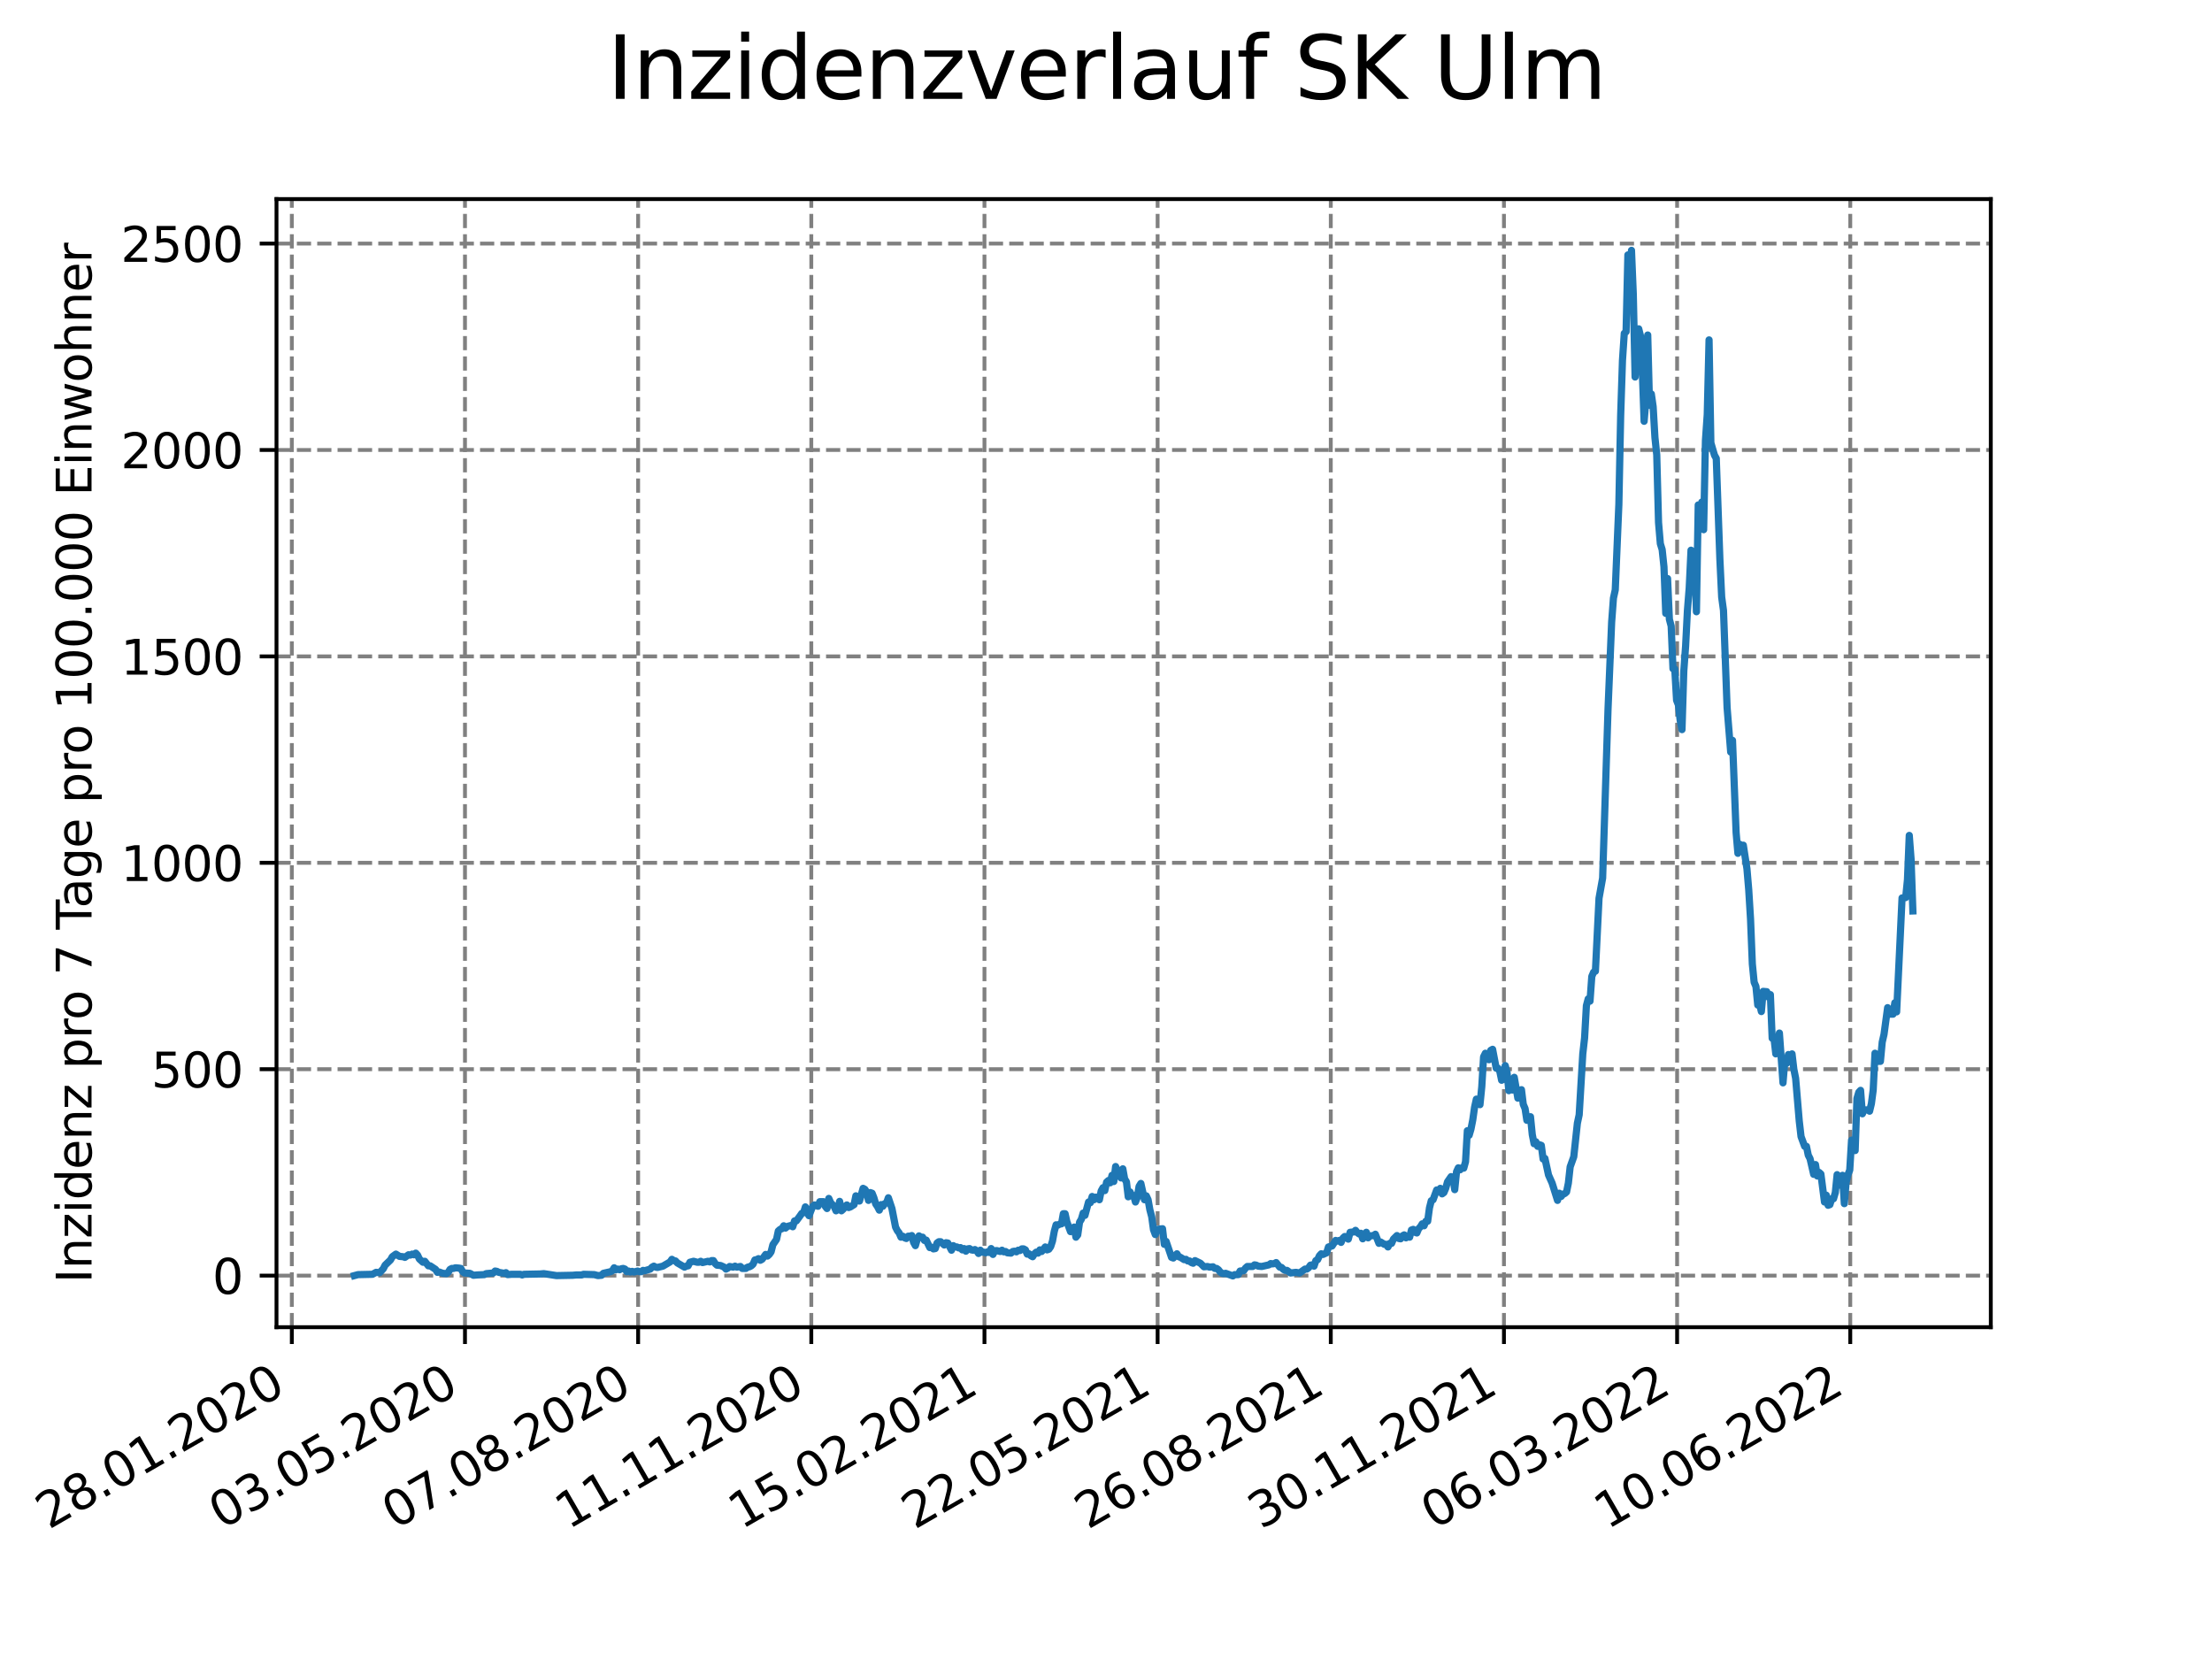 <?xml version="1.0" encoding="utf-8" standalone="no"?>
<!DOCTYPE svg PUBLIC "-//W3C//DTD SVG 1.1//EN"
  "http://www.w3.org/Graphics/SVG/1.1/DTD/svg11.dtd">
<svg xmlns:xlink="http://www.w3.org/1999/xlink" width="460.8pt" height="345.6pt" viewBox="0 0 460.8 345.6" xmlns="http://www.w3.org/2000/svg" version="1.1">
 <defs>
  <style type="text/css">*{stroke-linejoin: round; stroke-linecap: butt}</style>
 </defs>
 <g id="figure_1">
  <g id="patch_1">
   <path d="M 0 345.6 
L 460.8 345.6 
L 460.8 0 
L 0 0 
z
" style="fill: #ffffff"/>
  </g>
  <g id="axes_1">
   <g id="patch_2">
    <path d="M 57.6 276.48 
L 414.72 276.48 
L 414.72 41.472 
L 57.6 41.472 
z
" style="fill: #ffffff"/>
   </g>
   <g id="matplotlib.axis_1">
    <g id="xtick_1">
     <g id="line2d_1">
      <path d="M 60.791 276.48 
L 60.791 41.472 
" clip-path="url(#pe49870f80f)" style="fill: none; stroke-dasharray: 2.96,1.28; stroke-dashoffset: 0; stroke: #808080; stroke-width: 0.8"/>
     </g>
     <g id="line2d_2">
      <defs>
       <path id="m6dfc13fcf9" d="M 0 0 
L 0 3.5 
" style="stroke: #000000; stroke-width: 0.8"/>
      </defs>
      <g>
       <use xlink:href="#m6dfc13fcf9" x="60.791" y="276.48" style="stroke: #000000; stroke-width: 0.8"/>
      </g>
     </g>
     <g id="text_1">
      <!-- 28.01.2020 -->
      <g transform="translate(10.166 318.689)rotate(-30)scale(0.1 -0.1)">
       <defs>
        <path id="DejaVuSans-32" d="M 1228 531 
L 3431 531 
L 3431 0 
L 469 0 
L 469 531 
Q 828 903 1448 1529 
Q 2069 2156 2228 2338 
Q 2531 2678 2651 2914 
Q 2772 3150 2772 3378 
Q 2772 3750 2511 3984 
Q 2250 4219 1831 4219 
Q 1534 4219 1204 4116 
Q 875 4013 500 3803 
L 500 4441 
Q 881 4594 1212 4672 
Q 1544 4750 1819 4750 
Q 2544 4750 2975 4387 
Q 3406 4025 3406 3419 
Q 3406 3131 3298 2873 
Q 3191 2616 2906 2266 
Q 2828 2175 2409 1742 
Q 1991 1309 1228 531 
z
" transform="scale(0.016)"/>
        <path id="DejaVuSans-38" d="M 2034 2216 
Q 1584 2216 1326 1975 
Q 1069 1734 1069 1313 
Q 1069 891 1326 650 
Q 1584 409 2034 409 
Q 2484 409 2743 651 
Q 3003 894 3003 1313 
Q 3003 1734 2745 1975 
Q 2488 2216 2034 2216 
z
M 1403 2484 
Q 997 2584 770 2862 
Q 544 3141 544 3541 
Q 544 4100 942 4425 
Q 1341 4750 2034 4750 
Q 2731 4750 3128 4425 
Q 3525 4100 3525 3541 
Q 3525 3141 3298 2862 
Q 3072 2584 2669 2484 
Q 3125 2378 3379 2068 
Q 3634 1759 3634 1313 
Q 3634 634 3220 271 
Q 2806 -91 2034 -91 
Q 1263 -91 848 271 
Q 434 634 434 1313 
Q 434 1759 690 2068 
Q 947 2378 1403 2484 
z
M 1172 3481 
Q 1172 3119 1398 2916 
Q 1625 2713 2034 2713 
Q 2441 2713 2670 2916 
Q 2900 3119 2900 3481 
Q 2900 3844 2670 4047 
Q 2441 4250 2034 4250 
Q 1625 4250 1398 4047 
Q 1172 3844 1172 3481 
z
" transform="scale(0.016)"/>
        <path id="DejaVuSans-2e" d="M 684 794 
L 1344 794 
L 1344 0 
L 684 0 
L 684 794 
z
" transform="scale(0.016)"/>
        <path id="DejaVuSans-30" d="M 2034 4250 
Q 1547 4250 1301 3770 
Q 1056 3291 1056 2328 
Q 1056 1369 1301 889 
Q 1547 409 2034 409 
Q 2525 409 2770 889 
Q 3016 1369 3016 2328 
Q 3016 3291 2770 3770 
Q 2525 4250 2034 4250 
z
M 2034 4750 
Q 2819 4750 3233 4129 
Q 3647 3509 3647 2328 
Q 3647 1150 3233 529 
Q 2819 -91 2034 -91 
Q 1250 -91 836 529 
Q 422 1150 422 2328 
Q 422 3509 836 4129 
Q 1250 4750 2034 4750 
z
" transform="scale(0.016)"/>
        <path id="DejaVuSans-31" d="M 794 531 
L 1825 531 
L 1825 4091 
L 703 3866 
L 703 4441 
L 1819 4666 
L 2450 4666 
L 2450 531 
L 3481 531 
L 3481 0 
L 794 0 
L 794 531 
z
" transform="scale(0.016)"/>
       </defs>
       <use xlink:href="#DejaVuSans-32"/>
       <use xlink:href="#DejaVuSans-38" x="63.623"/>
       <use xlink:href="#DejaVuSans-2e" x="127.246"/>
       <use xlink:href="#DejaVuSans-30" x="159.033"/>
       <use xlink:href="#DejaVuSans-31" x="222.656"/>
       <use xlink:href="#DejaVuSans-2e" x="286.279"/>
       <use xlink:href="#DejaVuSans-32" x="318.066"/>
       <use xlink:href="#DejaVuSans-30" x="381.689"/>
       <use xlink:href="#DejaVuSans-32" x="445.312"/>
       <use xlink:href="#DejaVuSans-30" x="508.936"/>
      </g>
     </g>
    </g>
    <g id="xtick_2">
     <g id="line2d_3">
      <path d="M 96.864 276.48 
L 96.864 41.472 
" clip-path="url(#pe49870f80f)" style="fill: none; stroke-dasharray: 2.96,1.28; stroke-dashoffset: 0; stroke: #808080; stroke-width: 0.8"/>
     </g>
     <g id="line2d_4">
      <g>
       <use xlink:href="#m6dfc13fcf9" x="96.864" y="276.48" style="stroke: #000000; stroke-width: 0.8"/>
      </g>
     </g>
     <g id="text_2">
      <!-- 03.05.2020 -->
      <g transform="translate(46.238 318.689)rotate(-30)scale(0.1 -0.1)">
       <defs>
        <path id="DejaVuSans-33" d="M 2597 2516 
Q 3050 2419 3304 2112 
Q 3559 1806 3559 1356 
Q 3559 666 3084 287 
Q 2609 -91 1734 -91 
Q 1441 -91 1130 -33 
Q 819 25 488 141 
L 488 750 
Q 750 597 1062 519 
Q 1375 441 1716 441 
Q 2309 441 2620 675 
Q 2931 909 2931 1356 
Q 2931 1769 2642 2001 
Q 2353 2234 1838 2234 
L 1294 2234 
L 1294 2753 
L 1863 2753 
Q 2328 2753 2575 2939 
Q 2822 3125 2822 3475 
Q 2822 3834 2567 4026 
Q 2313 4219 1838 4219 
Q 1578 4219 1281 4162 
Q 984 4106 628 3988 
L 628 4550 
Q 988 4650 1302 4700 
Q 1616 4750 1894 4750 
Q 2613 4750 3031 4423 
Q 3450 4097 3450 3541 
Q 3450 3153 3228 2886 
Q 3006 2619 2597 2516 
z
" transform="scale(0.016)"/>
        <path id="DejaVuSans-35" d="M 691 4666 
L 3169 4666 
L 3169 4134 
L 1269 4134 
L 1269 2991 
Q 1406 3038 1543 3061 
Q 1681 3084 1819 3084 
Q 2600 3084 3056 2656 
Q 3513 2228 3513 1497 
Q 3513 744 3044 326 
Q 2575 -91 1722 -91 
Q 1428 -91 1123 -41 
Q 819 9 494 109 
L 494 744 
Q 775 591 1075 516 
Q 1375 441 1709 441 
Q 2250 441 2565 725 
Q 2881 1009 2881 1497 
Q 2881 1984 2565 2268 
Q 2250 2553 1709 2553 
Q 1456 2553 1204 2497 
Q 953 2441 691 2322 
L 691 4666 
z
" transform="scale(0.016)"/>
       </defs>
       <use xlink:href="#DejaVuSans-30"/>
       <use xlink:href="#DejaVuSans-33" x="63.623"/>
       <use xlink:href="#DejaVuSans-2e" x="127.246"/>
       <use xlink:href="#DejaVuSans-30" x="159.033"/>
       <use xlink:href="#DejaVuSans-35" x="222.656"/>
       <use xlink:href="#DejaVuSans-2e" x="286.279"/>
       <use xlink:href="#DejaVuSans-32" x="318.066"/>
       <use xlink:href="#DejaVuSans-30" x="381.689"/>
       <use xlink:href="#DejaVuSans-32" x="445.312"/>
       <use xlink:href="#DejaVuSans-30" x="508.936"/>
      </g>
     </g>
    </g>
    <g id="xtick_3">
     <g id="line2d_5">
      <path d="M 132.936 276.48 
L 132.936 41.472 
" clip-path="url(#pe49870f80f)" style="fill: none; stroke-dasharray: 2.96,1.28; stroke-dashoffset: 0; stroke: #808080; stroke-width: 0.8"/>
     </g>
     <g id="line2d_6">
      <g>
       <use xlink:href="#m6dfc13fcf9" x="132.936" y="276.48" style="stroke: #000000; stroke-width: 0.8"/>
      </g>
     </g>
     <g id="text_3">
      <!-- 07.08.2020 -->
      <g transform="translate(82.311 318.689)rotate(-30)scale(0.1 -0.1)">
       <defs>
        <path id="DejaVuSans-37" d="M 525 4666 
L 3525 4666 
L 3525 4397 
L 1831 0 
L 1172 0 
L 2766 4134 
L 525 4134 
L 525 4666 
z
" transform="scale(0.016)"/>
       </defs>
       <use xlink:href="#DejaVuSans-30"/>
       <use xlink:href="#DejaVuSans-37" x="63.623"/>
       <use xlink:href="#DejaVuSans-2e" x="127.246"/>
       <use xlink:href="#DejaVuSans-30" x="159.033"/>
       <use xlink:href="#DejaVuSans-38" x="222.656"/>
       <use xlink:href="#DejaVuSans-2e" x="286.279"/>
       <use xlink:href="#DejaVuSans-32" x="318.066"/>
       <use xlink:href="#DejaVuSans-30" x="381.689"/>
       <use xlink:href="#DejaVuSans-32" x="445.312"/>
       <use xlink:href="#DejaVuSans-30" x="508.936"/>
      </g>
     </g>
    </g>
    <g id="xtick_4">
     <g id="line2d_7">
      <path d="M 169.009 276.48 
L 169.009 41.472 
" clip-path="url(#pe49870f80f)" style="fill: none; stroke-dasharray: 2.96,1.28; stroke-dashoffset: 0; stroke: #808080; stroke-width: 0.8"/>
     </g>
     <g id="line2d_8">
      <g>
       <use xlink:href="#m6dfc13fcf9" x="169.009" y="276.48" style="stroke: #000000; stroke-width: 0.8"/>
      </g>
     </g>
     <g id="text_4">
      <!-- 11.11.2020 -->
      <g transform="translate(118.384 318.689)rotate(-30)scale(0.1 -0.1)">
       <use xlink:href="#DejaVuSans-31"/>
       <use xlink:href="#DejaVuSans-31" x="63.623"/>
       <use xlink:href="#DejaVuSans-2e" x="127.246"/>
       <use xlink:href="#DejaVuSans-31" x="159.033"/>
       <use xlink:href="#DejaVuSans-31" x="222.656"/>
       <use xlink:href="#DejaVuSans-2e" x="286.279"/>
       <use xlink:href="#DejaVuSans-32" x="318.066"/>
       <use xlink:href="#DejaVuSans-30" x="381.689"/>
       <use xlink:href="#DejaVuSans-32" x="445.312"/>
       <use xlink:href="#DejaVuSans-30" x="508.936"/>
      </g>
     </g>
    </g>
    <g id="xtick_5">
     <g id="line2d_9">
      <path d="M 205.082 276.48 
L 205.082 41.472 
" clip-path="url(#pe49870f80f)" style="fill: none; stroke-dasharray: 2.96,1.28; stroke-dashoffset: 0; stroke: #808080; stroke-width: 0.8"/>
     </g>
     <g id="line2d_10">
      <g>
       <use xlink:href="#m6dfc13fcf9" x="205.082" y="276.48" style="stroke: #000000; stroke-width: 0.8"/>
      </g>
     </g>
     <g id="text_5">
      <!-- 15.02.2021 -->
      <g transform="translate(154.457 318.689)rotate(-30)scale(0.1 -0.1)">
       <use xlink:href="#DejaVuSans-31"/>
       <use xlink:href="#DejaVuSans-35" x="63.623"/>
       <use xlink:href="#DejaVuSans-2e" x="127.246"/>
       <use xlink:href="#DejaVuSans-30" x="159.033"/>
       <use xlink:href="#DejaVuSans-32" x="222.656"/>
       <use xlink:href="#DejaVuSans-2e" x="286.279"/>
       <use xlink:href="#DejaVuSans-32" x="318.066"/>
       <use xlink:href="#DejaVuSans-30" x="381.689"/>
       <use xlink:href="#DejaVuSans-32" x="445.312"/>
       <use xlink:href="#DejaVuSans-31" x="508.936"/>
      </g>
     </g>
    </g>
    <g id="xtick_6">
     <g id="line2d_11">
      <path d="M 241.154 276.48 
L 241.154 41.472 
" clip-path="url(#pe49870f80f)" style="fill: none; stroke-dasharray: 2.96,1.28; stroke-dashoffset: 0; stroke: #808080; stroke-width: 0.8"/>
     </g>
     <g id="line2d_12">
      <g>
       <use xlink:href="#m6dfc13fcf9" x="241.154" y="276.48" style="stroke: #000000; stroke-width: 0.8"/>
      </g>
     </g>
     <g id="text_6">
      <!-- 22.05.2021 -->
      <g transform="translate(190.529 318.689)rotate(-30)scale(0.1 -0.1)">
       <use xlink:href="#DejaVuSans-32"/>
       <use xlink:href="#DejaVuSans-32" x="63.623"/>
       <use xlink:href="#DejaVuSans-2e" x="127.246"/>
       <use xlink:href="#DejaVuSans-30" x="159.033"/>
       <use xlink:href="#DejaVuSans-35" x="222.656"/>
       <use xlink:href="#DejaVuSans-2e" x="286.279"/>
       <use xlink:href="#DejaVuSans-32" x="318.066"/>
       <use xlink:href="#DejaVuSans-30" x="381.689"/>
       <use xlink:href="#DejaVuSans-32" x="445.312"/>
       <use xlink:href="#DejaVuSans-31" x="508.936"/>
      </g>
     </g>
    </g>
    <g id="xtick_7">
     <g id="line2d_13">
      <path d="M 277.227 276.48 
L 277.227 41.472 
" clip-path="url(#pe49870f80f)" style="fill: none; stroke-dasharray: 2.96,1.28; stroke-dashoffset: 0; stroke: #808080; stroke-width: 0.8"/>
     </g>
     <g id="line2d_14">
      <g>
       <use xlink:href="#m6dfc13fcf9" x="277.227" y="276.48" style="stroke: #000000; stroke-width: 0.8"/>
      </g>
     </g>
     <g id="text_7">
      <!-- 26.08.2021 -->
      <g transform="translate(226.602 318.689)rotate(-30)scale(0.1 -0.1)">
       <defs>
        <path id="DejaVuSans-36" d="M 2113 2584 
Q 1688 2584 1439 2293 
Q 1191 2003 1191 1497 
Q 1191 994 1439 701 
Q 1688 409 2113 409 
Q 2538 409 2786 701 
Q 3034 994 3034 1497 
Q 3034 2003 2786 2293 
Q 2538 2584 2113 2584 
z
M 3366 4563 
L 3366 3988 
Q 3128 4100 2886 4159 
Q 2644 4219 2406 4219 
Q 1781 4219 1451 3797 
Q 1122 3375 1075 2522 
Q 1259 2794 1537 2939 
Q 1816 3084 2150 3084 
Q 2853 3084 3261 2657 
Q 3669 2231 3669 1497 
Q 3669 778 3244 343 
Q 2819 -91 2113 -91 
Q 1303 -91 875 529 
Q 447 1150 447 2328 
Q 447 3434 972 4092 
Q 1497 4750 2381 4750 
Q 2619 4750 2861 4703 
Q 3103 4656 3366 4563 
z
" transform="scale(0.016)"/>
       </defs>
       <use xlink:href="#DejaVuSans-32"/>
       <use xlink:href="#DejaVuSans-36" x="63.623"/>
       <use xlink:href="#DejaVuSans-2e" x="127.246"/>
       <use xlink:href="#DejaVuSans-30" x="159.033"/>
       <use xlink:href="#DejaVuSans-38" x="222.656"/>
       <use xlink:href="#DejaVuSans-2e" x="286.279"/>
       <use xlink:href="#DejaVuSans-32" x="318.066"/>
       <use xlink:href="#DejaVuSans-30" x="381.689"/>
       <use xlink:href="#DejaVuSans-32" x="445.312"/>
       <use xlink:href="#DejaVuSans-31" x="508.936"/>
      </g>
     </g>
    </g>
    <g id="xtick_8">
     <g id="line2d_15">
      <path d="M 313.3 276.48 
L 313.3 41.472 
" clip-path="url(#pe49870f80f)" style="fill: none; stroke-dasharray: 2.96,1.28; stroke-dashoffset: 0; stroke: #808080; stroke-width: 0.8"/>
     </g>
     <g id="line2d_16">
      <g>
       <use xlink:href="#m6dfc13fcf9" x="313.3" y="276.48" style="stroke: #000000; stroke-width: 0.8"/>
      </g>
     </g>
     <g id="text_8">
      <!-- 30.11.2021 -->
      <g transform="translate(262.675 318.689)rotate(-30)scale(0.1 -0.1)">
       <use xlink:href="#DejaVuSans-33"/>
       <use xlink:href="#DejaVuSans-30" x="63.623"/>
       <use xlink:href="#DejaVuSans-2e" x="127.246"/>
       <use xlink:href="#DejaVuSans-31" x="159.033"/>
       <use xlink:href="#DejaVuSans-31" x="222.656"/>
       <use xlink:href="#DejaVuSans-2e" x="286.279"/>
       <use xlink:href="#DejaVuSans-32" x="318.066"/>
       <use xlink:href="#DejaVuSans-30" x="381.689"/>
       <use xlink:href="#DejaVuSans-32" x="445.312"/>
       <use xlink:href="#DejaVuSans-31" x="508.936"/>
      </g>
     </g>
    </g>
    <g id="xtick_9">
     <g id="line2d_17">
      <path d="M 349.373 276.48 
L 349.373 41.472 
" clip-path="url(#pe49870f80f)" style="fill: none; stroke-dasharray: 2.96,1.28; stroke-dashoffset: 0; stroke: #808080; stroke-width: 0.8"/>
     </g>
     <g id="line2d_18">
      <g>
       <use xlink:href="#m6dfc13fcf9" x="349.373" y="276.48" style="stroke: #000000; stroke-width: 0.8"/>
      </g>
     </g>
     <g id="text_9">
      <!-- 06.03.2022 -->
      <g transform="translate(298.747 318.689)rotate(-30)scale(0.1 -0.1)">
       <use xlink:href="#DejaVuSans-30"/>
       <use xlink:href="#DejaVuSans-36" x="63.623"/>
       <use xlink:href="#DejaVuSans-2e" x="127.246"/>
       <use xlink:href="#DejaVuSans-30" x="159.033"/>
       <use xlink:href="#DejaVuSans-33" x="222.656"/>
       <use xlink:href="#DejaVuSans-2e" x="286.279"/>
       <use xlink:href="#DejaVuSans-32" x="318.066"/>
       <use xlink:href="#DejaVuSans-30" x="381.689"/>
       <use xlink:href="#DejaVuSans-32" x="445.312"/>
       <use xlink:href="#DejaVuSans-32" x="508.936"/>
      </g>
     </g>
    </g>
    <g id="xtick_10">
     <g id="line2d_19">
      <path d="M 385.445 276.48 
L 385.445 41.472 
" clip-path="url(#pe49870f80f)" style="fill: none; stroke-dasharray: 2.96,1.28; stroke-dashoffset: 0; stroke: #808080; stroke-width: 0.8"/>
     </g>
     <g id="line2d_20">
      <g>
       <use xlink:href="#m6dfc13fcf9" x="385.445" y="276.48" style="stroke: #000000; stroke-width: 0.8"/>
      </g>
     </g>
     <g id="text_10">
      <!-- 10.06.2022 -->
      <g transform="translate(334.82 318.689)rotate(-30)scale(0.1 -0.1)">
       <use xlink:href="#DejaVuSans-31"/>
       <use xlink:href="#DejaVuSans-30" x="63.623"/>
       <use xlink:href="#DejaVuSans-2e" x="127.246"/>
       <use xlink:href="#DejaVuSans-30" x="159.033"/>
       <use xlink:href="#DejaVuSans-36" x="222.656"/>
       <use xlink:href="#DejaVuSans-2e" x="286.279"/>
       <use xlink:href="#DejaVuSans-32" x="318.066"/>
       <use xlink:href="#DejaVuSans-30" x="381.689"/>
       <use xlink:href="#DejaVuSans-32" x="445.312"/>
       <use xlink:href="#DejaVuSans-32" x="508.936"/>
      </g>
     </g>
    </g>
   </g>
   <g id="matplotlib.axis_2">
    <g id="ytick_1">
     <g id="line2d_21">
      <path d="M 57.6 265.73 
L 414.72 265.73 
" clip-path="url(#pe49870f80f)" style="fill: none; stroke-dasharray: 2.96,1.28; stroke-dashoffset: 0; stroke: #808080; stroke-width: 0.8"/>
     </g>
     <g id="line2d_22">
      <defs>
       <path id="m42b2e0a225" d="M 0 0 
L -3.5 0 
" style="stroke: #000000; stroke-width: 0.8"/>
      </defs>
      <g>
       <use xlink:href="#m42b2e0a225" x="57.6" y="265.73" style="stroke: #000000; stroke-width: 0.8"/>
      </g>
     </g>
     <g id="text_11">
      <!-- 0 -->
      <g transform="translate(44.237 269.529)scale(0.1 -0.1)">
       <use xlink:href="#DejaVuSans-30"/>
      </g>
     </g>
    </g>
    <g id="ytick_2">
     <g id="line2d_23">
      <path d="M 57.6 222.733 
L 414.72 222.733 
" clip-path="url(#pe49870f80f)" style="fill: none; stroke-dasharray: 2.96,1.28; stroke-dashoffset: 0; stroke: #808080; stroke-width: 0.8"/>
     </g>
     <g id="line2d_24">
      <g>
       <use xlink:href="#m42b2e0a225" x="57.6" y="222.733" style="stroke: #000000; stroke-width: 0.8"/>
      </g>
     </g>
     <g id="text_12">
      <!-- 500 -->
      <g transform="translate(31.512 226.533)scale(0.1 -0.1)">
       <use xlink:href="#DejaVuSans-35"/>
       <use xlink:href="#DejaVuSans-30" x="63.623"/>
       <use xlink:href="#DejaVuSans-30" x="127.246"/>
      </g>
     </g>
    </g>
    <g id="ytick_3">
     <g id="line2d_25">
      <path d="M 57.6 179.737 
L 414.72 179.737 
" clip-path="url(#pe49870f80f)" style="fill: none; stroke-dasharray: 2.96,1.28; stroke-dashoffset: 0; stroke: #808080; stroke-width: 0.8"/>
     </g>
     <g id="line2d_26">
      <g>
       <use xlink:href="#m42b2e0a225" x="57.6" y="179.737" style="stroke: #000000; stroke-width: 0.8"/>
      </g>
     </g>
     <g id="text_13">
      <!-- 1000 -->
      <g transform="translate(25.15 183.536)scale(0.1 -0.1)">
       <use xlink:href="#DejaVuSans-31"/>
       <use xlink:href="#DejaVuSans-30" x="63.623"/>
       <use xlink:href="#DejaVuSans-30" x="127.246"/>
       <use xlink:href="#DejaVuSans-30" x="190.869"/>
      </g>
     </g>
    </g>
    <g id="ytick_4">
     <g id="line2d_27">
      <path d="M 57.6 136.74 
L 414.72 136.74 
" clip-path="url(#pe49870f80f)" style="fill: none; stroke-dasharray: 2.96,1.28; stroke-dashoffset: 0; stroke: #808080; stroke-width: 0.8"/>
     </g>
     <g id="line2d_28">
      <g>
       <use xlink:href="#m42b2e0a225" x="57.6" y="136.74" style="stroke: #000000; stroke-width: 0.8"/>
      </g>
     </g>
     <g id="text_14">
      <!-- 1500 -->
      <g transform="translate(25.15 140.539)scale(0.1 -0.1)">
       <use xlink:href="#DejaVuSans-31"/>
       <use xlink:href="#DejaVuSans-35" x="63.623"/>
       <use xlink:href="#DejaVuSans-30" x="127.246"/>
       <use xlink:href="#DejaVuSans-30" x="190.869"/>
      </g>
     </g>
    </g>
    <g id="ytick_5">
     <g id="line2d_29">
      <path d="M 57.6 93.743 
L 414.72 93.743 
" clip-path="url(#pe49870f80f)" style="fill: none; stroke-dasharray: 2.96,1.28; stroke-dashoffset: 0; stroke: #808080; stroke-width: 0.8"/>
     </g>
     <g id="line2d_30">
      <g>
       <use xlink:href="#m42b2e0a225" x="57.6" y="93.743" style="stroke: #000000; stroke-width: 0.8"/>
      </g>
     </g>
     <g id="text_15">
      <!-- 2000 -->
      <g transform="translate(25.15 97.543)scale(0.1 -0.1)">
       <use xlink:href="#DejaVuSans-32"/>
       <use xlink:href="#DejaVuSans-30" x="63.623"/>
       <use xlink:href="#DejaVuSans-30" x="127.246"/>
       <use xlink:href="#DejaVuSans-30" x="190.869"/>
      </g>
     </g>
    </g>
    <g id="ytick_6">
     <g id="line2d_31">
      <path d="M 57.6 50.747 
L 414.72 50.747 
" clip-path="url(#pe49870f80f)" style="fill: none; stroke-dasharray: 2.96,1.28; stroke-dashoffset: 0; stroke: #808080; stroke-width: 0.8"/>
     </g>
     <g id="line2d_32">
      <g>
       <use xlink:href="#m42b2e0a225" x="57.6" y="50.747" style="stroke: #000000; stroke-width: 0.8"/>
      </g>
     </g>
     <g id="text_16">
      <!-- 2500 -->
      <g transform="translate(25.15 54.546)scale(0.1 -0.1)">
       <use xlink:href="#DejaVuSans-32"/>
       <use xlink:href="#DejaVuSans-35" x="63.623"/>
       <use xlink:href="#DejaVuSans-30" x="127.246"/>
       <use xlink:href="#DejaVuSans-30" x="190.869"/>
      </g>
     </g>
    </g>
    <g id="text_17">
     <!-- Inzidenz pro 7 Tage pro 100.000 Einwohner -->
     <g transform="translate(19.07 267.301)rotate(-90)scale(0.1 -0.1)">
      <defs>
       <path id="DejaVuSans-49" d="M 628 4666 
L 1259 4666 
L 1259 0 
L 628 0 
L 628 4666 
z
" transform="scale(0.016)"/>
       <path id="DejaVuSans-6e" d="M 3513 2113 
L 3513 0 
L 2938 0 
L 2938 2094 
Q 2938 2591 2744 2837 
Q 2550 3084 2163 3084 
Q 1697 3084 1428 2787 
Q 1159 2491 1159 1978 
L 1159 0 
L 581 0 
L 581 3500 
L 1159 3500 
L 1159 2956 
Q 1366 3272 1645 3428 
Q 1925 3584 2291 3584 
Q 2894 3584 3203 3211 
Q 3513 2838 3513 2113 
z
" transform="scale(0.016)"/>
       <path id="DejaVuSans-7a" d="M 353 3500 
L 3084 3500 
L 3084 2975 
L 922 459 
L 3084 459 
L 3084 0 
L 275 0 
L 275 525 
L 2438 3041 
L 353 3041 
L 353 3500 
z
" transform="scale(0.016)"/>
       <path id="DejaVuSans-69" d="M 603 3500 
L 1178 3500 
L 1178 0 
L 603 0 
L 603 3500 
z
M 603 4863 
L 1178 4863 
L 1178 4134 
L 603 4134 
L 603 4863 
z
" transform="scale(0.016)"/>
       <path id="DejaVuSans-64" d="M 2906 2969 
L 2906 4863 
L 3481 4863 
L 3481 0 
L 2906 0 
L 2906 525 
Q 2725 213 2448 61 
Q 2172 -91 1784 -91 
Q 1150 -91 751 415 
Q 353 922 353 1747 
Q 353 2572 751 3078 
Q 1150 3584 1784 3584 
Q 2172 3584 2448 3432 
Q 2725 3281 2906 2969 
z
M 947 1747 
Q 947 1113 1208 752 
Q 1469 391 1925 391 
Q 2381 391 2643 752 
Q 2906 1113 2906 1747 
Q 2906 2381 2643 2742 
Q 2381 3103 1925 3103 
Q 1469 3103 1208 2742 
Q 947 2381 947 1747 
z
" transform="scale(0.016)"/>
       <path id="DejaVuSans-65" d="M 3597 1894 
L 3597 1613 
L 953 1613 
Q 991 1019 1311 708 
Q 1631 397 2203 397 
Q 2534 397 2845 478 
Q 3156 559 3463 722 
L 3463 178 
Q 3153 47 2828 -22 
Q 2503 -91 2169 -91 
Q 1331 -91 842 396 
Q 353 884 353 1716 
Q 353 2575 817 3079 
Q 1281 3584 2069 3584 
Q 2775 3584 3186 3129 
Q 3597 2675 3597 1894 
z
M 3022 2063 
Q 3016 2534 2758 2815 
Q 2500 3097 2075 3097 
Q 1594 3097 1305 2825 
Q 1016 2553 972 2059 
L 3022 2063 
z
" transform="scale(0.016)"/>
       <path id="DejaVuSans-20" transform="scale(0.016)"/>
       <path id="DejaVuSans-70" d="M 1159 525 
L 1159 -1331 
L 581 -1331 
L 581 3500 
L 1159 3500 
L 1159 2969 
Q 1341 3281 1617 3432 
Q 1894 3584 2278 3584 
Q 2916 3584 3314 3078 
Q 3713 2572 3713 1747 
Q 3713 922 3314 415 
Q 2916 -91 2278 -91 
Q 1894 -91 1617 61 
Q 1341 213 1159 525 
z
M 3116 1747 
Q 3116 2381 2855 2742 
Q 2594 3103 2138 3103 
Q 1681 3103 1420 2742 
Q 1159 2381 1159 1747 
Q 1159 1113 1420 752 
Q 1681 391 2138 391 
Q 2594 391 2855 752 
Q 3116 1113 3116 1747 
z
" transform="scale(0.016)"/>
       <path id="DejaVuSans-72" d="M 2631 2963 
Q 2534 3019 2420 3045 
Q 2306 3072 2169 3072 
Q 1681 3072 1420 2755 
Q 1159 2438 1159 1844 
L 1159 0 
L 581 0 
L 581 3500 
L 1159 3500 
L 1159 2956 
Q 1341 3275 1631 3429 
Q 1922 3584 2338 3584 
Q 2397 3584 2469 3576 
Q 2541 3569 2628 3553 
L 2631 2963 
z
" transform="scale(0.016)"/>
       <path id="DejaVuSans-6f" d="M 1959 3097 
Q 1497 3097 1228 2736 
Q 959 2375 959 1747 
Q 959 1119 1226 758 
Q 1494 397 1959 397 
Q 2419 397 2687 759 
Q 2956 1122 2956 1747 
Q 2956 2369 2687 2733 
Q 2419 3097 1959 3097 
z
M 1959 3584 
Q 2709 3584 3137 3096 
Q 3566 2609 3566 1747 
Q 3566 888 3137 398 
Q 2709 -91 1959 -91 
Q 1206 -91 779 398 
Q 353 888 353 1747 
Q 353 2609 779 3096 
Q 1206 3584 1959 3584 
z
" transform="scale(0.016)"/>
       <path id="DejaVuSans-54" d="M -19 4666 
L 3928 4666 
L 3928 4134 
L 2272 4134 
L 2272 0 
L 1638 0 
L 1638 4134 
L -19 4134 
L -19 4666 
z
" transform="scale(0.016)"/>
       <path id="DejaVuSans-61" d="M 2194 1759 
Q 1497 1759 1228 1600 
Q 959 1441 959 1056 
Q 959 750 1161 570 
Q 1363 391 1709 391 
Q 2188 391 2477 730 
Q 2766 1069 2766 1631 
L 2766 1759 
L 2194 1759 
z
M 3341 1997 
L 3341 0 
L 2766 0 
L 2766 531 
Q 2569 213 2275 61 
Q 1981 -91 1556 -91 
Q 1019 -91 701 211 
Q 384 513 384 1019 
Q 384 1609 779 1909 
Q 1175 2209 1959 2209 
L 2766 2209 
L 2766 2266 
Q 2766 2663 2505 2880 
Q 2244 3097 1772 3097 
Q 1472 3097 1187 3025 
Q 903 2953 641 2809 
L 641 3341 
Q 956 3463 1253 3523 
Q 1550 3584 1831 3584 
Q 2591 3584 2966 3190 
Q 3341 2797 3341 1997 
z
" transform="scale(0.016)"/>
       <path id="DejaVuSans-67" d="M 2906 1791 
Q 2906 2416 2648 2759 
Q 2391 3103 1925 3103 
Q 1463 3103 1205 2759 
Q 947 2416 947 1791 
Q 947 1169 1205 825 
Q 1463 481 1925 481 
Q 2391 481 2648 825 
Q 2906 1169 2906 1791 
z
M 3481 434 
Q 3481 -459 3084 -895 
Q 2688 -1331 1869 -1331 
Q 1566 -1331 1297 -1286 
Q 1028 -1241 775 -1147 
L 775 -588 
Q 1028 -725 1275 -790 
Q 1522 -856 1778 -856 
Q 2344 -856 2625 -561 
Q 2906 -266 2906 331 
L 2906 616 
Q 2728 306 2450 153 
Q 2172 0 1784 0 
Q 1141 0 747 490 
Q 353 981 353 1791 
Q 353 2603 747 3093 
Q 1141 3584 1784 3584 
Q 2172 3584 2450 3431 
Q 2728 3278 2906 2969 
L 2906 3500 
L 3481 3500 
L 3481 434 
z
" transform="scale(0.016)"/>
       <path id="DejaVuSans-45" d="M 628 4666 
L 3578 4666 
L 3578 4134 
L 1259 4134 
L 1259 2753 
L 3481 2753 
L 3481 2222 
L 1259 2222 
L 1259 531 
L 3634 531 
L 3634 0 
L 628 0 
L 628 4666 
z
" transform="scale(0.016)"/>
       <path id="DejaVuSans-77" d="M 269 3500 
L 844 3500 
L 1563 769 
L 2278 3500 
L 2956 3500 
L 3675 769 
L 4391 3500 
L 4966 3500 
L 4050 0 
L 3372 0 
L 2619 2869 
L 1863 0 
L 1184 0 
L 269 3500 
z
" transform="scale(0.016)"/>
       <path id="DejaVuSans-68" d="M 3513 2113 
L 3513 0 
L 2938 0 
L 2938 2094 
Q 2938 2591 2744 2837 
Q 2550 3084 2163 3084 
Q 1697 3084 1428 2787 
Q 1159 2491 1159 1978 
L 1159 0 
L 581 0 
L 581 4863 
L 1159 4863 
L 1159 2956 
Q 1366 3272 1645 3428 
Q 1925 3584 2291 3584 
Q 2894 3584 3203 3211 
Q 3513 2838 3513 2113 
z
" transform="scale(0.016)"/>
      </defs>
      <use xlink:href="#DejaVuSans-49"/>
      <use xlink:href="#DejaVuSans-6e" x="29.492"/>
      <use xlink:href="#DejaVuSans-7a" x="92.871"/>
      <use xlink:href="#DejaVuSans-69" x="145.361"/>
      <use xlink:href="#DejaVuSans-64" x="173.145"/>
      <use xlink:href="#DejaVuSans-65" x="236.621"/>
      <use xlink:href="#DejaVuSans-6e" x="298.145"/>
      <use xlink:href="#DejaVuSans-7a" x="361.523"/>
      <use xlink:href="#DejaVuSans-20" x="414.014"/>
      <use xlink:href="#DejaVuSans-70" x="445.801"/>
      <use xlink:href="#DejaVuSans-72" x="509.277"/>
      <use xlink:href="#DejaVuSans-6f" x="548.141"/>
      <use xlink:href="#DejaVuSans-20" x="609.322"/>
      <use xlink:href="#DejaVuSans-37" x="641.109"/>
      <use xlink:href="#DejaVuSans-20" x="704.732"/>
      <use xlink:href="#DejaVuSans-54" x="736.52"/>
      <use xlink:href="#DejaVuSans-61" x="781.104"/>
      <use xlink:href="#DejaVuSans-67" x="842.383"/>
      <use xlink:href="#DejaVuSans-65" x="905.859"/>
      <use xlink:href="#DejaVuSans-20" x="967.383"/>
      <use xlink:href="#DejaVuSans-70" x="999.17"/>
      <use xlink:href="#DejaVuSans-72" x="1062.646"/>
      <use xlink:href="#DejaVuSans-6f" x="1101.51"/>
      <use xlink:href="#DejaVuSans-20" x="1162.691"/>
      <use xlink:href="#DejaVuSans-31" x="1194.479"/>
      <use xlink:href="#DejaVuSans-30" x="1258.102"/>
      <use xlink:href="#DejaVuSans-30" x="1321.725"/>
      <use xlink:href="#DejaVuSans-2e" x="1385.348"/>
      <use xlink:href="#DejaVuSans-30" x="1417.135"/>
      <use xlink:href="#DejaVuSans-30" x="1480.758"/>
      <use xlink:href="#DejaVuSans-30" x="1544.381"/>
      <use xlink:href="#DejaVuSans-20" x="1608.004"/>
      <use xlink:href="#DejaVuSans-45" x="1639.791"/>
      <use xlink:href="#DejaVuSans-69" x="1702.975"/>
      <use xlink:href="#DejaVuSans-6e" x="1730.758"/>
      <use xlink:href="#DejaVuSans-77" x="1794.137"/>
      <use xlink:href="#DejaVuSans-6f" x="1875.924"/>
      <use xlink:href="#DejaVuSans-68" x="1937.105"/>
      <use xlink:href="#DejaVuSans-6e" x="2000.484"/>
      <use xlink:href="#DejaVuSans-65" x="2063.863"/>
      <use xlink:href="#DejaVuSans-72" x="2125.387"/>
     </g>
    </g>
   </g>
   <g id="line2d_33">
    <path d="M 73.833 265.73 
L 74.584 265.527 
L 77.59 265.459 
L 78.342 265.052 
L 79.093 265.12 
L 79.845 264.306 
L 80.221 263.56 
L 81.348 262.474 
L 81.724 261.796 
L 82.475 261.254 
L 83.227 261.728 
L 83.978 261.796 
L 84.354 261.932 
L 85.105 261.389 
L 85.481 261.457 
L 85.857 261.254 
L 86.233 261.389 
L 86.608 261.05 
L 86.984 261.457 
L 87.36 262.271 
L 88.112 262.949 
L 88.487 262.746 
L 89.239 263.695 
L 89.615 263.695 
L 90.742 264.441 
L 91.118 265.052 
L 91.493 264.984 
L 92.245 265.255 
L 92.996 265.323 
L 93.372 265.052 
L 93.748 264.441 
L 94.124 264.238 
L 94.499 264.238 
L 94.875 264.102 
L 95.627 264.17 
L 96.002 264.238 
L 96.378 264.916 
L 96.754 265.187 
L 97.881 265.255 
L 98.633 265.662 
L 99.384 265.594 
L 100.887 265.527 
L 101.263 265.323 
L 102.015 265.255 
L 102.766 265.187 
L 103.142 264.78 
L 103.518 264.848 
L 103.893 265.052 
L 105.021 265.255 
L 105.396 265.12 
L 105.772 265.527 
L 106.524 265.459 
L 108.402 265.459 
L 108.778 265.594 
L 109.154 265.459 
L 112.536 265.391 
L 113.287 265.323 
L 115.918 265.73 
L 119.299 265.662 
L 120.051 265.594 
L 121.178 265.594 
L 121.554 265.459 
L 123.808 265.527 
L 124.56 265.73 
L 125.312 265.662 
L 125.687 265.255 
L 127.19 264.916 
L 127.566 264.713 
L 127.942 264.102 
L 128.318 264.509 
L 128.693 264.374 
L 129.069 264.509 
L 129.445 264.306 
L 129.821 264.238 
L 130.196 264.374 
L 130.572 264.916 
L 130.948 264.78 
L 131.324 264.984 
L 131.699 264.848 
L 132.075 264.984 
L 132.827 264.78 
L 133.202 264.916 
L 133.578 264.916 
L 133.954 264.645 
L 134.33 264.713 
L 135.457 264.374 
L 135.833 263.967 
L 136.208 263.763 
L 136.584 263.967 
L 136.96 264.034 
L 138.087 263.763 
L 139.59 262.881 
L 139.966 262.339 
L 140.342 262.61 
L 140.718 262.678 
L 141.093 263.085 
L 142.596 263.967 
L 142.972 263.763 
L 143.348 263.695 
L 143.724 262.949 
L 144.475 262.746 
L 145.227 262.949 
L 145.602 262.949 
L 145.978 262.746 
L 146.354 263.017 
L 147.481 262.746 
L 147.857 262.881 
L 148.233 262.61 
L 148.608 262.61 
L 148.984 263.221 
L 149.36 263.56 
L 150.112 263.627 
L 150.863 263.967 
L 151.239 264.374 
L 151.615 264.17 
L 151.99 263.831 
L 152.742 263.967 
L 153.118 263.763 
L 153.493 263.967 
L 154.245 263.831 
L 154.621 264.238 
L 155.372 264.238 
L 155.748 263.967 
L 156.124 263.899 
L 156.499 263.695 
L 156.875 263.356 
L 157.251 262.474 
L 157.627 262.407 
L 158.002 262.203 
L 158.378 262.542 
L 158.754 262.339 
L 159.505 261.321 
L 159.881 261.661 
L 160.257 261.321 
L 160.633 260.779 
L 161.008 259.287 
L 161.76 258.202 
L 162.136 256.438 
L 162.512 256.099 
L 162.887 255.963 
L 163.263 255.353 
L 163.639 255.828 
L 164.015 255.489 
L 164.766 255.285 
L 165.142 255.556 
L 165.518 254.336 
L 165.893 254.336 
L 166.645 253.318 
L 167.021 252.776 
L 167.396 252.64 
L 167.772 251.419 
L 168.148 252.64 
L 168.524 253.25 
L 169.275 251.351 
L 169.651 251.012 
L 170.402 251.284 
L 170.778 250.334 
L 171.53 250.334 
L 171.905 251.284 
L 172.281 251.758 
L 172.657 249.656 
L 173.033 250.538 
L 173.784 251.351 
L 174.16 252.233 
L 174.536 251.962 
L 174.912 250.266 
L 175.287 252.233 
L 175.663 251.894 
L 176.039 251.351 
L 176.415 251.012 
L 176.79 251.555 
L 177.166 251.419 
L 177.918 250.944 
L 178.293 249.113 
L 178.669 250.131 
L 179.045 250.198 
L 179.796 247.553 
L 180.172 247.757 
L 180.548 248.367 
L 180.924 250.063 
L 181.299 248.435 
L 181.675 248.571 
L 182.051 249.52 
L 182.427 250.809 
L 182.802 251.351 
L 183.178 252.097 
L 183.554 250.944 
L 183.93 251.284 
L 184.305 250.741 
L 184.681 250.605 
L 185.057 249.52 
L 185.808 251.758 
L 186.56 255.624 
L 186.936 256.37 
L 187.312 256.845 
L 187.687 257.727 
L 188.063 257.523 
L 188.439 257.862 
L 188.815 257.998 
L 189.19 257.523 
L 189.566 257.523 
L 189.942 257.388 
L 190.318 258.812 
L 190.693 259.49 
L 191.069 258.202 
L 191.445 257.456 
L 191.821 257.727 
L 192.196 257.727 
L 192.572 258.405 
L 192.948 258.337 
L 193.699 259.897 
L 194.075 259.829 
L 194.451 260.168 
L 194.827 260.101 
L 195.202 258.948 
L 195.578 258.676 
L 195.954 258.676 
L 196.705 259.355 
L 197.081 258.88 
L 197.457 258.948 
L 198.208 260.44 
L 198.584 259.49 
L 198.96 259.762 
L 199.336 259.762 
L 199.712 259.965 
L 200.087 259.897 
L 200.463 260.372 
L 200.839 260.101 
L 201.215 260.643 
L 201.59 260.168 
L 201.966 260.101 
L 202.342 260.372 
L 202.718 260.44 
L 203.093 260.304 
L 203.469 260.575 
L 203.845 261.118 
L 204.221 260.44 
L 204.596 260.847 
L 204.972 260.847 
L 205.348 260.982 
L 205.724 260.779 
L 206.099 260.915 
L 206.475 260.101 
L 206.851 261.321 
L 207.227 260.575 
L 207.602 260.508 
L 208.354 260.711 
L 208.73 260.44 
L 209.105 260.779 
L 209.481 260.711 
L 209.857 260.982 
L 210.608 261.05 
L 210.984 260.711 
L 211.36 260.643 
L 211.736 260.779 
L 212.112 260.44 
L 212.487 260.508 
L 212.863 260.168 
L 213.239 260.168 
L 213.615 260.372 
L 213.99 261.254 
L 214.366 261.186 
L 214.742 261.593 
L 215.118 261.796 
L 215.493 261.186 
L 215.869 260.847 
L 216.245 261.05 
L 216.621 260.372 
L 216.996 260.711 
L 217.748 259.762 
L 218.124 260.372 
L 218.499 260.236 
L 218.875 259.694 
L 219.251 258.541 
L 219.627 256.506 
L 220.002 255.15 
L 220.378 255.217 
L 220.754 255.014 
L 221.13 254.946 
L 221.505 252.844 
L 221.881 252.844 
L 222.257 254.539 
L 223.008 256.574 
L 223.384 255.896 
L 223.76 255.624 
L 224.136 257.727 
L 224.512 257.252 
L 224.887 254.607 
L 225.263 253.997 
L 225.639 252.708 
L 226.015 253.183 
L 226.766 250.402 
L 227.142 250.538 
L 227.518 249.249 
L 227.893 249.927 
L 228.269 249.385 
L 228.645 249.452 
L 229.021 249.927 
L 229.396 248.096 
L 229.772 247.418 
L 230.148 248.028 
L 230.524 246.265 
L 230.899 245.926 
L 231.275 246.4 
L 231.651 244.84 
L 232.027 246.129 
L 232.402 243.009 
L 232.778 243.959 
L 233.154 244.094 
L 233.53 245.383 
L 233.905 243.484 
L 234.281 245.586 
L 234.657 246.197 
L 235.033 249.317 
L 235.408 248.299 
L 235.784 249.113 
L 236.16 249.045 
L 236.536 250.402 
L 236.912 249.452 
L 237.287 247.146 
L 237.663 246.536 
L 238.415 249.927 
L 238.79 249.113 
L 239.166 249.927 
L 239.542 252.03 
L 239.918 253.454 
L 240.293 256.167 
L 240.669 257.184 
L 241.045 256.099 
L 242.172 255.963 
L 242.548 259.219 
L 242.924 258.609 
L 244.051 261.932 
L 244.427 262.068 
L 245.178 261.186 
L 245.554 261.796 
L 245.93 261.932 
L 246.681 262.407 
L 247.057 262.339 
L 247.433 262.678 
L 247.808 262.678 
L 248.184 263.017 
L 248.56 263.153 
L 248.936 262.61 
L 250.063 263.153 
L 250.815 263.899 
L 251.566 263.831 
L 251.942 263.967 
L 252.693 263.899 
L 253.069 264.238 
L 253.445 264.238 
L 253.821 264.509 
L 254.196 264.984 
L 254.572 265.255 
L 254.948 265.323 
L 255.324 265.255 
L 256.827 265.798 
L 257.202 265.527 
L 257.954 265.527 
L 258.33 264.78 
L 259.081 264.713 
L 259.457 264.17 
L 259.833 263.831 
L 260.96 263.831 
L 261.336 263.492 
L 261.712 263.56 
L 262.087 263.763 
L 262.839 263.831 
L 264.342 263.492 
L 264.718 263.221 
L 265.093 263.288 
L 265.469 263.221 
L 265.845 263.017 
L 266.596 263.967 
L 266.972 264.034 
L 267.348 264.441 
L 267.724 264.645 
L 268.099 264.645 
L 268.851 265.187 
L 269.978 265.052 
L 270.73 265.187 
L 271.857 264.374 
L 272.233 264.374 
L 272.608 264.102 
L 272.984 263.56 
L 273.36 263.492 
L 273.736 263.763 
L 274.112 262.61 
L 274.487 262.407 
L 274.863 261.593 
L 275.239 261.186 
L 275.615 261.321 
L 276.366 260.982 
L 276.742 259.762 
L 277.493 259.558 
L 278.245 258.405 
L 278.621 258.541 
L 278.996 258.405 
L 279.372 258.812 
L 279.748 257.93 
L 280.124 257.591 
L 280.499 257.659 
L 280.875 258.134 
L 281.251 256.709 
L 282.002 256.642 
L 282.378 256.303 
L 282.754 256.777 
L 283.13 257.049 
L 283.505 256.913 
L 283.881 258.066 
L 284.633 256.709 
L 285.008 257.862 
L 285.384 257.456 
L 286.136 257.388 
L 286.512 257.116 
L 287.263 259.015 
L 287.639 258.744 
L 288.39 259.219 
L 288.766 259.219 
L 289.142 259.762 
L 289.518 259.015 
L 289.893 259.015 
L 290.269 258.134 
L 291.021 257.388 
L 291.396 257.998 
L 291.772 258.066 
L 292.148 257.456 
L 292.524 257.252 
L 292.899 257.862 
L 293.275 257.591 
L 293.651 257.727 
L 294.027 256.235 
L 294.402 256.099 
L 294.778 256.709 
L 295.154 256.845 
L 295.53 255.963 
L 295.905 255.556 
L 296.281 254.946 
L 296.657 255.353 
L 297.033 254.403 
L 297.408 254.403 
L 297.784 251.623 
L 298.16 250.131 
L 298.536 249.927 
L 299.287 247.892 
L 299.663 248.164 
L 300.039 247.553 
L 300.415 248.706 
L 300.79 248.435 
L 301.166 247.553 
L 301.542 246.197 
L 302.293 245.112 
L 302.669 245.315 
L 303.045 247.825 
L 303.421 244.094 
L 303.796 243.28 
L 304.172 243.687 
L 304.548 243.28 
L 304.924 243.348 
L 305.299 241.992 
L 305.675 235.549 
L 306.051 236.498 
L 306.427 235.209 
L 306.802 233.31 
L 307.178 230.665 
L 307.554 228.97 
L 307.93 229.105 
L 308.305 230.123 
L 308.681 226.392 
L 309.057 220.153 
L 309.433 219.407 
L 310.184 220.763 
L 310.56 218.796 
L 310.936 218.593 
L 311.687 222.527 
L 312.063 222.527 
L 312.439 223.205 
L 312.815 225.036 
L 313.19 224.222 
L 313.566 221.984 
L 313.942 223.408 
L 314.318 227.206 
L 314.693 226.528 
L 315.069 227.071 
L 315.445 224.426 
L 316.196 228.766 
L 316.948 227.003 
L 317.324 230.055 
L 317.699 230.937 
L 318.075 233.378 
L 318.451 233.31 
L 318.827 232.632 
L 319.202 236.362 
L 319.578 238.262 
L 319.954 237.855 
L 320.33 238.804 
L 320.705 238.465 
L 321.081 238.601 
L 321.457 241.449 
L 321.833 241.314 
L 322.584 244.773 
L 323.336 246.468 
L 324.463 250.063 
L 324.839 248.571 
L 325.215 249.249 
L 325.59 248.774 
L 325.966 248.639 
L 326.342 248.299 
L 326.718 246.468 
L 327.093 243.077 
L 327.845 240.974 
L 328.596 233.989 
L 328.972 232.225 
L 329.724 219.542 
L 330.099 216.219 
L 330.475 209.504 
L 330.851 208.08 
L 331.227 208.555 
L 331.602 203.4 
L 331.978 202.519 
L 332.354 202.315 
L 333.105 187.123 
L 333.857 182.918 
L 334.984 147.649 
L 335.736 129.608 
L 336.112 124.59 
L 336.487 122.894 
L 337.239 105.056 
L 337.615 86.541 
L 337.99 75.078 
L 338.366 69.449 
L 338.742 69.11 
L 339.118 53.104 
L 339.493 60.022 
L 339.869 52.154 
L 340.245 61.31 
L 340.621 78.537 
L 340.996 71.823 
L 341.372 68.5 
L 341.748 69.992 
L 342.124 77.249 
L 342.499 87.761 
L 342.875 83.217 
L 343.251 69.788 
L 343.627 84.438 
L 344.002 82.064 
L 344.378 84.709 
L 344.754 91.153 
L 345.13 94.747 
L 345.505 108.855 
L 345.881 113.263 
L 346.257 114.484 
L 346.633 118.079 
L 347.008 127.777 
L 347.384 120.52 
L 347.76 128.998 
L 348.136 130.422 
L 348.512 139.307 
L 348.887 139.375 
L 349.263 145.886 
L 349.639 146.836 
L 350.015 150.091 
L 350.39 151.99 
L 350.766 139.782 
L 351.142 134.627 
L 351.518 127.235 
L 351.893 122.487 
L 352.269 114.62 
L 352.645 118.011 
L 353.021 115.637 
L 353.396 127.438 
L 353.772 105.192 
L 354.148 107.43 
L 354.524 104.582 
L 354.899 110.347 
L 355.275 91.763 
L 355.651 86.337 
L 356.027 70.806 
L 356.402 92.238 
L 357.154 94.815 
L 357.53 95.493 
L 358.281 116.451 
L 358.657 124.386 
L 359.033 127.167 
L 359.784 147.378 
L 360.536 156.67 
L 360.912 154.228 
L 361.663 173.422 
L 362.039 177.763 
L 362.415 175.864 
L 362.79 176.135 
L 363.166 176.067 
L 363.918 180.951 
L 364.293 185.359 
L 364.669 191.463 
L 365.045 200.823 
L 365.421 204.621 
L 365.796 205.503 
L 366.172 209.369 
L 366.548 209.165 
L 366.924 210.725 
L 367.299 206.52 
L 368.051 206.588 
L 368.427 207.741 
L 368.802 207.198 
L 369.178 216.287 
L 369.554 216.287 
L 369.93 219.542 
L 370.681 215.202 
L 371.433 225.579 
L 371.808 221.034 
L 372.184 221.509 
L 372.56 219.678 
L 372.936 220.899 
L 373.312 219.542 
L 373.687 222.73 
L 374.063 224.629 
L 374.815 233.514 
L 375.19 236.769 
L 375.942 238.804 
L 376.318 238.804 
L 376.693 240.635 
L 377.069 241.381 
L 377.821 244.637 
L 378.196 242.602 
L 378.572 244.976 
L 378.948 244.23 
L 379.324 244.569 
L 380.075 250.402 
L 380.451 248.978 
L 380.827 251.08 
L 381.202 250.944 
L 381.578 249.724 
L 381.954 249.724 
L 382.33 248.435 
L 382.705 244.705 
L 383.081 246.875 
L 383.457 246.875 
L 383.833 244.84 
L 384.208 250.741 
L 384.584 246.265 
L 384.96 244.705 
L 385.336 243.755 
L 385.712 237.515 
L 386.087 237.515 
L 386.463 239.686 
L 386.839 228.834 
L 387.215 227.545 
L 387.59 227.138 
L 387.966 232.022 
L 388.342 231.208 
L 389.093 231.208 
L 389.469 231.479 
L 389.845 229.919 
L 390.221 227.071 
L 390.596 219.407 
L 390.972 221.102 
L 391.724 221.102 
L 392.099 217.101 
L 392.475 215.473 
L 393.227 209.911 
L 393.602 211.268 
L 394.354 211.268 
L 394.73 208.894 
L 395.105 210.793 
L 395.857 195.058 
L 396.233 187.055 
L 396.984 186.987 
L 397.36 183.257 
L 397.736 174.033 
L 398.112 178.984 
L 398.487 189.768 
L 398.487 189.768 
" clip-path="url(#pe49870f80f)" style="fill: none; stroke: #1f77b4; stroke-width: 1.5; stroke-linecap: square"/>
   </g>
   <g id="patch_3">
    <path d="M 57.6 276.48 
L 57.6 41.472 
" style="fill: none; stroke: #000000; stroke-width: 0.8; stroke-linejoin: miter; stroke-linecap: square"/>
   </g>
   <g id="patch_4">
    <path d="M 414.72 276.48 
L 414.72 41.472 
" style="fill: none; stroke: #000000; stroke-width: 0.8; stroke-linejoin: miter; stroke-linecap: square"/>
   </g>
   <g id="patch_5">
    <path d="M 57.6 276.48 
L 414.72 276.48 
" style="fill: none; stroke: #000000; stroke-width: 0.8; stroke-linejoin: miter; stroke-linecap: square"/>
   </g>
   <g id="patch_6">
    <path d="M 57.6 41.472 
L 414.72 41.472 
" style="fill: none; stroke: #000000; stroke-width: 0.8; stroke-linejoin: miter; stroke-linecap: square"/>
   </g>
  </g>
  <g id="text_18">
   <!-- Inzidenzverlauf SK Ulm -->
   <g transform="translate(126.496 20.589)scale(0.18 -0.18)">
    <defs>
     <path id="DejaVuSans-76" d="M 191 3500 
L 800 3500 
L 1894 563 
L 2988 3500 
L 3597 3500 
L 2284 0 
L 1503 0 
L 191 3500 
z
" transform="scale(0.016)"/>
     <path id="DejaVuSans-6c" d="M 603 4863 
L 1178 4863 
L 1178 0 
L 603 0 
L 603 4863 
z
" transform="scale(0.016)"/>
     <path id="DejaVuSans-75" d="M 544 1381 
L 544 3500 
L 1119 3500 
L 1119 1403 
Q 1119 906 1312 657 
Q 1506 409 1894 409 
Q 2359 409 2629 706 
Q 2900 1003 2900 1516 
L 2900 3500 
L 3475 3500 
L 3475 0 
L 2900 0 
L 2900 538 
Q 2691 219 2414 64 
Q 2138 -91 1772 -91 
Q 1169 -91 856 284 
Q 544 659 544 1381 
z
M 1991 3584 
L 1991 3584 
z
" transform="scale(0.016)"/>
     <path id="DejaVuSans-66" d="M 2375 4863 
L 2375 4384 
L 1825 4384 
Q 1516 4384 1395 4259 
Q 1275 4134 1275 3809 
L 1275 3500 
L 2222 3500 
L 2222 3053 
L 1275 3053 
L 1275 0 
L 697 0 
L 697 3053 
L 147 3053 
L 147 3500 
L 697 3500 
L 697 3744 
Q 697 4328 969 4595 
Q 1241 4863 1831 4863 
L 2375 4863 
z
" transform="scale(0.016)"/>
     <path id="DejaVuSans-53" d="M 3425 4513 
L 3425 3897 
Q 3066 4069 2747 4153 
Q 2428 4238 2131 4238 
Q 1616 4238 1336 4038 
Q 1056 3838 1056 3469 
Q 1056 3159 1242 3001 
Q 1428 2844 1947 2747 
L 2328 2669 
Q 3034 2534 3370 2195 
Q 3706 1856 3706 1288 
Q 3706 609 3251 259 
Q 2797 -91 1919 -91 
Q 1588 -91 1214 -16 
Q 841 59 441 206 
L 441 856 
Q 825 641 1194 531 
Q 1563 422 1919 422 
Q 2459 422 2753 634 
Q 3047 847 3047 1241 
Q 3047 1584 2836 1778 
Q 2625 1972 2144 2069 
L 1759 2144 
Q 1053 2284 737 2584 
Q 422 2884 422 3419 
Q 422 4038 858 4394 
Q 1294 4750 2059 4750 
Q 2388 4750 2728 4690 
Q 3069 4631 3425 4513 
z
" transform="scale(0.016)"/>
     <path id="DejaVuSans-4b" d="M 628 4666 
L 1259 4666 
L 1259 2694 
L 3353 4666 
L 4166 4666 
L 1850 2491 
L 4331 0 
L 3500 0 
L 1259 2247 
L 1259 0 
L 628 0 
L 628 4666 
z
" transform="scale(0.016)"/>
     <path id="DejaVuSans-55" d="M 556 4666 
L 1191 4666 
L 1191 1831 
Q 1191 1081 1462 751 
Q 1734 422 2344 422 
Q 2950 422 3222 751 
Q 3494 1081 3494 1831 
L 3494 4666 
L 4128 4666 
L 4128 1753 
Q 4128 841 3676 375 
Q 3225 -91 2344 -91 
Q 1459 -91 1007 375 
Q 556 841 556 1753 
L 556 4666 
z
" transform="scale(0.016)"/>
     <path id="DejaVuSans-6d" d="M 3328 2828 
Q 3544 3216 3844 3400 
Q 4144 3584 4550 3584 
Q 5097 3584 5394 3201 
Q 5691 2819 5691 2113 
L 5691 0 
L 5113 0 
L 5113 2094 
Q 5113 2597 4934 2840 
Q 4756 3084 4391 3084 
Q 3944 3084 3684 2787 
Q 3425 2491 3425 1978 
L 3425 0 
L 2847 0 
L 2847 2094 
Q 2847 2600 2669 2842 
Q 2491 3084 2119 3084 
Q 1678 3084 1418 2786 
Q 1159 2488 1159 1978 
L 1159 0 
L 581 0 
L 581 3500 
L 1159 3500 
L 1159 2956 
Q 1356 3278 1631 3431 
Q 1906 3584 2284 3584 
Q 2666 3584 2933 3390 
Q 3200 3197 3328 2828 
z
" transform="scale(0.016)"/>
    </defs>
    <use xlink:href="#DejaVuSans-49"/>
    <use xlink:href="#DejaVuSans-6e" x="29.492"/>
    <use xlink:href="#DejaVuSans-7a" x="92.871"/>
    <use xlink:href="#DejaVuSans-69" x="145.361"/>
    <use xlink:href="#DejaVuSans-64" x="173.145"/>
    <use xlink:href="#DejaVuSans-65" x="236.621"/>
    <use xlink:href="#DejaVuSans-6e" x="298.145"/>
    <use xlink:href="#DejaVuSans-7a" x="361.523"/>
    <use xlink:href="#DejaVuSans-76" x="414.014"/>
    <use xlink:href="#DejaVuSans-65" x="473.193"/>
    <use xlink:href="#DejaVuSans-72" x="534.717"/>
    <use xlink:href="#DejaVuSans-6c" x="575.83"/>
    <use xlink:href="#DejaVuSans-61" x="603.613"/>
    <use xlink:href="#DejaVuSans-75" x="664.893"/>
    <use xlink:href="#DejaVuSans-66" x="728.271"/>
    <use xlink:href="#DejaVuSans-20" x="763.477"/>
    <use xlink:href="#DejaVuSans-53" x="795.264"/>
    <use xlink:href="#DejaVuSans-4b" x="858.74"/>
    <use xlink:href="#DejaVuSans-20" x="924.316"/>
    <use xlink:href="#DejaVuSans-55" x="956.104"/>
    <use xlink:href="#DejaVuSans-6c" x="1029.297"/>
    <use xlink:href="#DejaVuSans-6d" x="1057.08"/>
   </g>
  </g>
 </g>
 <defs>
  <clipPath id="pe49870f80f">
   <rect x="57.6" y="41.472" width="357.12" height="235.008"/>
  </clipPath>
 </defs>
</svg>
